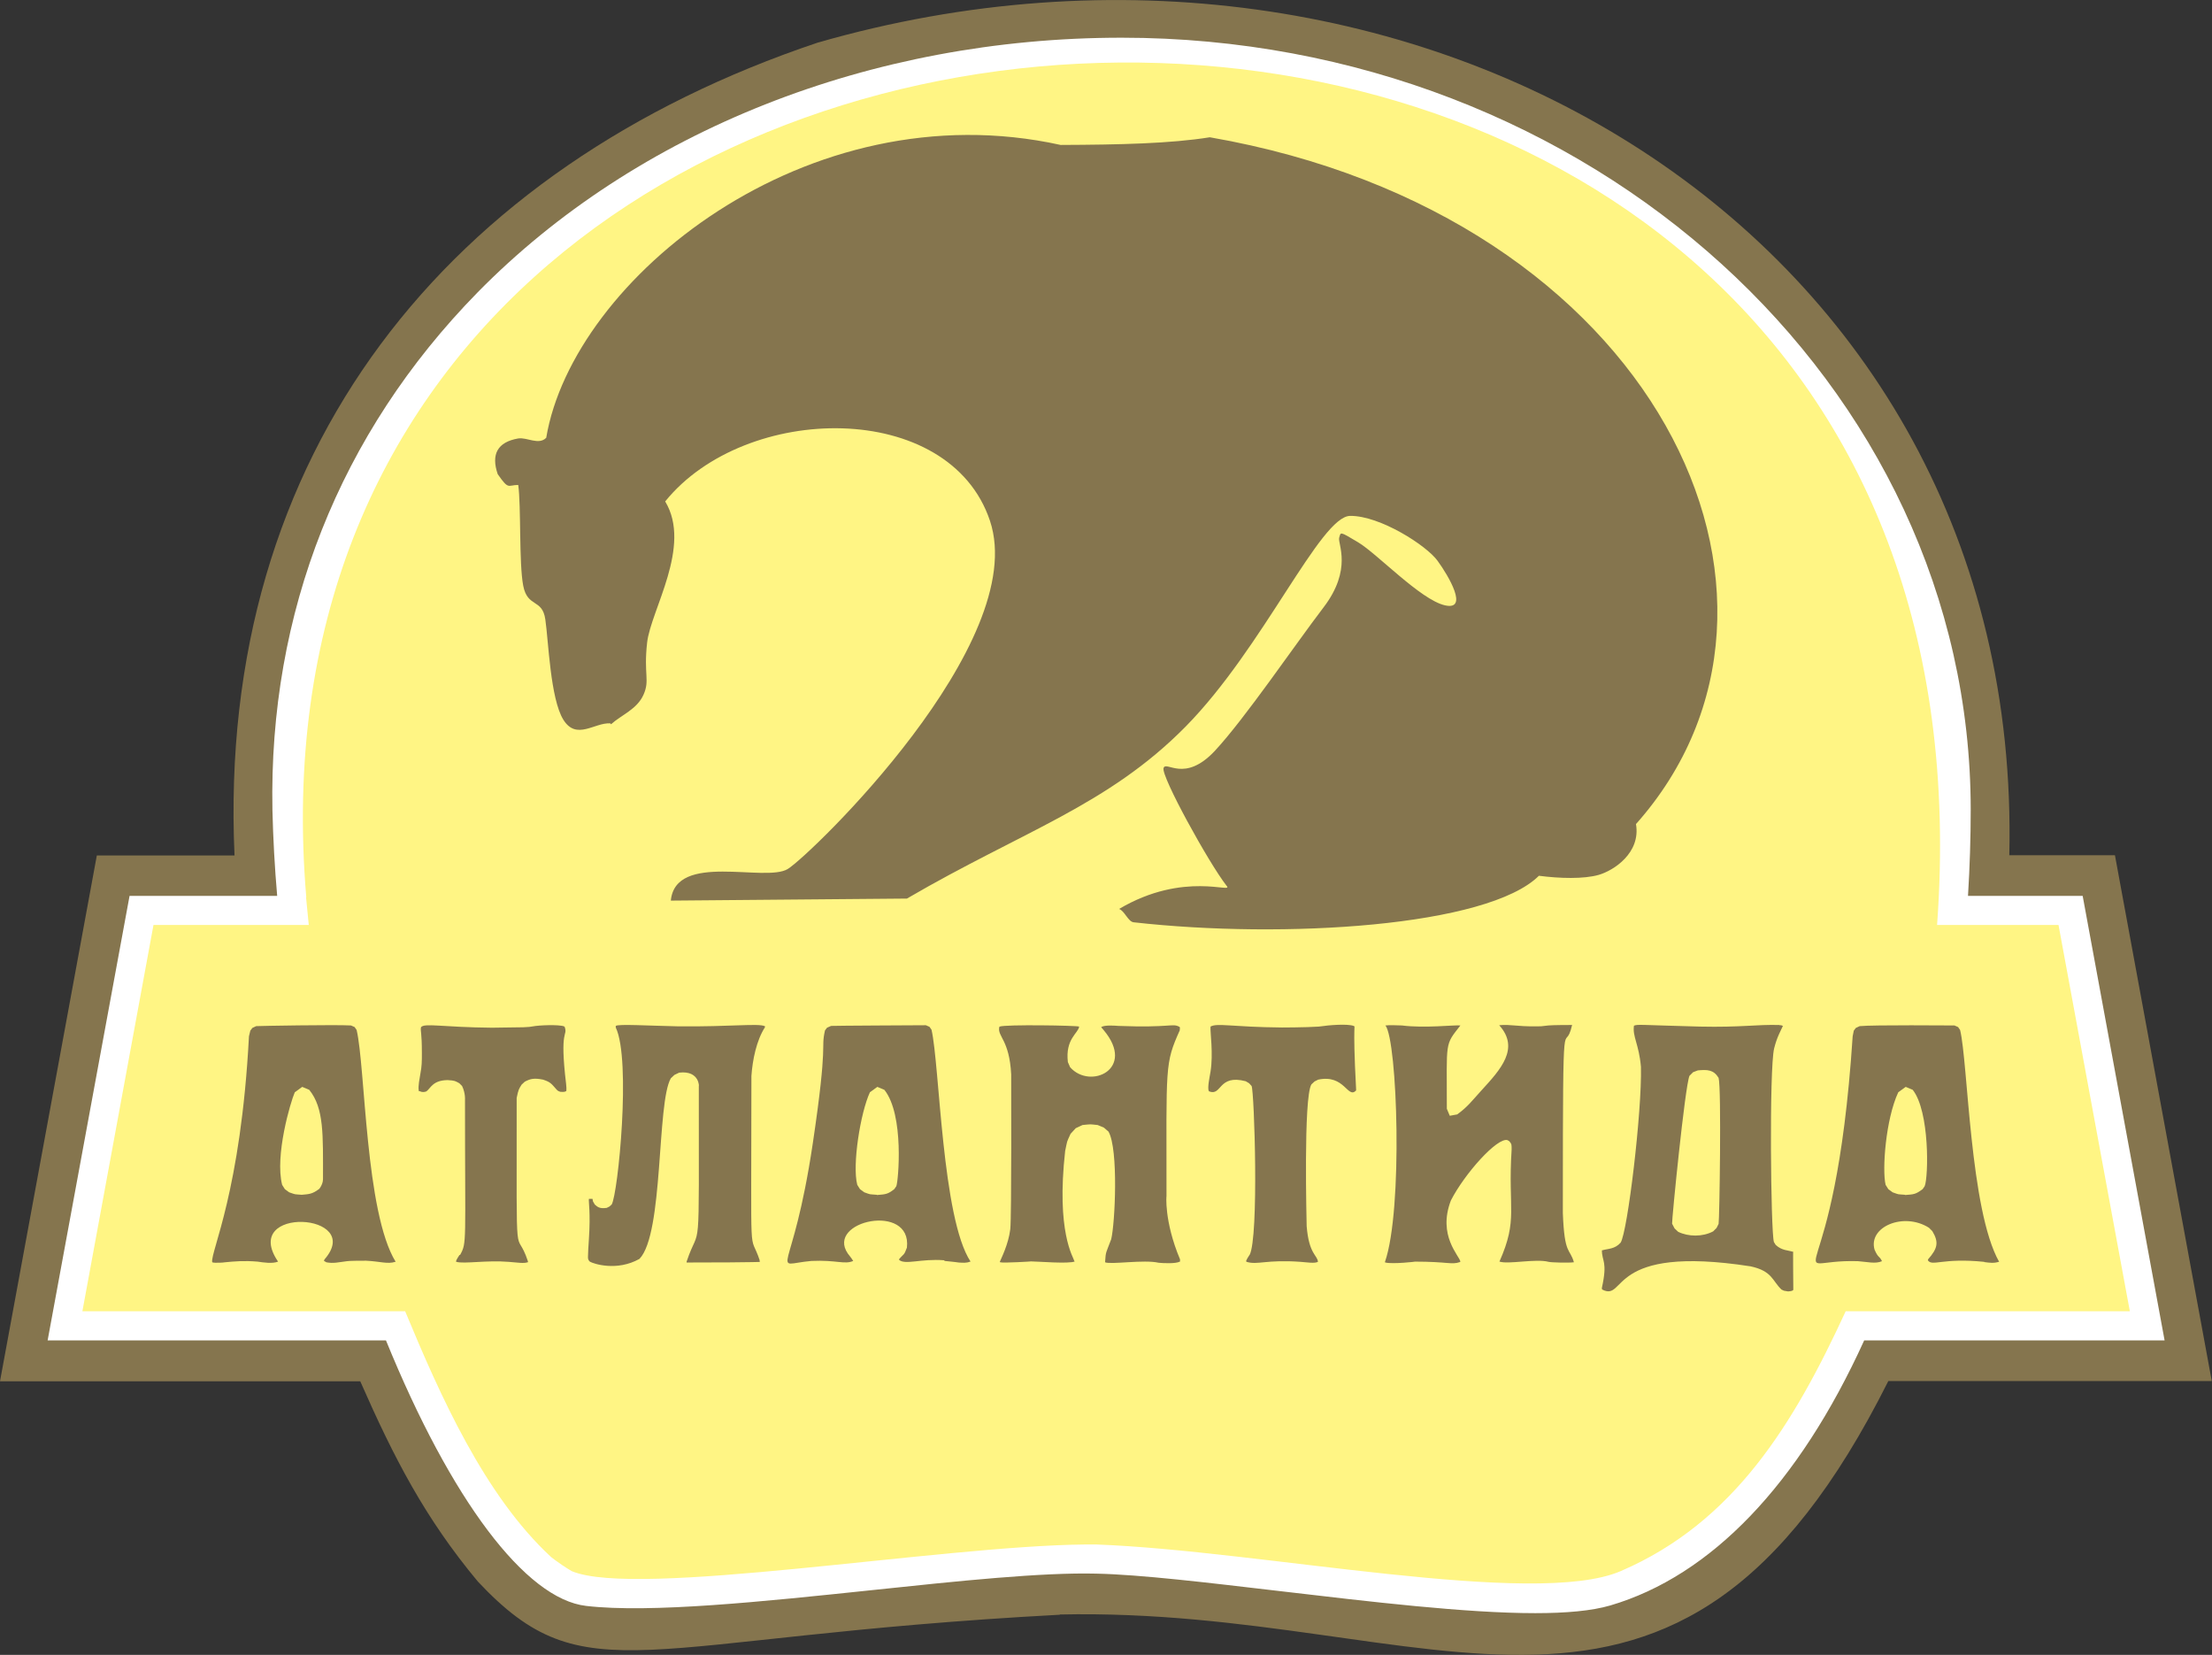<?xml version="1.0" encoding="UTF-8"?>
<svg id="_Слой_2" data-name="Слой 2" xmlns="http://www.w3.org/2000/svg" viewBox="0 0 98 73.3">
  <rect x="0" y="0" width="98" height="73.3" fill="#333333" stroke="none"/>
  <defs>
    <style>
      .cls-1 {
        fill: #fff;
      }

      .cls-2 {
        fill: #fff584;
      }

      .cls-2, .cls-3 {
        fill-rule: evenodd;
      }

      .cls-3 {
        fill: #85754e;
      }
    </style>
  </defs>
  <g id="_Слой_1-2" data-name="Слой 1">
    <g>
      <path class="cls-3" d="M46.96,71.52c-18.71,1-21,3.63-25.79-1.47-2.34-2.81-3.71-5.46-5.21-8.87H0l4.29-23.29h6.1C9.59,20.02,19.84,7.39,36.22,1.89c26.31-7.58,53.44,8.31,52.8,35.99h4.68l4.29,23.29h-14.33c-9.47,18.9-19.98,9.97-36.71,10.34Z"/>
      <path class="cls-1" d="M92.26,39.68h-5.07c.08-1.3,.12-2.58,.12-3.81C87.31,17.01,70.43,1.67,49.69,1.67c-11.1,0-21.5,4.12-28.54,11.29-6.11,6.24-9.25,14.17-9.08,22.93,.03,1.25,.1,2.53,.21,3.79H5.74l-3.63,19.69h14.99c2.88,7.06,6.18,11.45,8.87,11.76,2.84,.33,7.83-.19,12.67-.7,3.87-.41,7.52-.79,9.93-.73,1.95,.04,4.94,.4,8.1,.77,4.09,.48,8.28,.98,11.35,.98,1.36,0,2.5-.1,3.32-.34,4.46-1.31,8.35-5.36,11.25-11.74h13.31l-3.63-19.69Z"/>
      <path class="cls-2" d="M13.57,39.75c-4.09-48.27,76.06-50.75,72.25,1.22h5.38l3.16,17.11h-12.59c-2.28,4.94-4.92,9.34-9.97,11.51-3.82,1.64-15.94-.91-23.21-1.18h-.55c-6.42,.06-19.83,2.39-22.71,1.18-.62-.37-1.02-.71-.92-.63-2.95-2.73-4.92-7.17-6.46-10.88H3.65l3.15-17.11h6.88l-.12-1.22h0Z"/>
      <path class="cls-3" d="M16.22,55.84c.62,.03,.95,.16,1.29,.05h.02c-1.35-2.19-1.34-8.62-1.73-10.27l-.09-.13-.16-.07c-.66-.04-4.1,.02-4.2,.03l-.17,.08-.09,.12-.06,.25c-.36,6.86-1.7,9.53-1.63,10h0s.03,.02,.03,.02c.06,.01,.03,0,.11,.01,.11,0,.32,0,.42-.02,.42-.04,.84-.08,1.45-.03,.27,.04,.66,.1,.91,0h0c-1.7-2.49,3.88-2.17,2.05-.09v.02s-.02,.02-.02,.02h0s.02,.03,.02,.03l.04,.02,.05,.03c.32,.06,.51,0,.92-.05,.03,0,.03-.02,.81-.02Zm-2.85-2.92c-.37-.03-.24,0-.56-.11l-.19-.14-.12-.19c-.33-1.29,.37-3.67,.56-4.1l.33-.24,.31,.13c.66,.82,.61,1.98,.61,3.96,0,.28-.25,.53-.17,.43-.31,.24-.47,.23-.77,.26h0Zm6.99,2.66c-.06,.1-.13,.19-.16,.29l.02,.02c.34,.1,1.34-.08,2.31,0,.4,.03,.67,.08,.84,.02h.02v-.04c-.56-1.69-.5,.85-.5-6.98v-.26c.08-.38,.09-.38,.22-.59l.14-.13c.25-.13,.41-.17,.81-.09,.33,.11,.36,.17,.59,.43,.1,.1,.02,.03,.12,.09l.06,.02c.1,0,.18,.02,.26-.04h0c.01-.12,0-.2-.01-.31-.3-2.5,.08-2.08-.06-2.52h0s-.02-.02-.03-.03c-.24-.09-1.13-.05-1.38,0-.19,.03-.09,.02-.43,.04-.73,.01-1.45,.02-1.35,.02-2.26-.02-3.03-.22-3.18-.02-.03,.19,.04,.18,.04,1.15,0,.37,0,.57-.07,.93-.03,.19-.1,.52-.07,.71v.03s.02,.01,.02,.01h.02c.1,.05,.2,.05,.3,.01,.2-.15,.28-.49,.94-.5,.34,.02,.33,.04,.52,.14l.12,.12c.16,.32,.13,.67,.13,.56,0,6.53,.09,6.36-.22,6.93h0Zm13.3,.25c-.47-1.42-.37,.64-.37-7.94v-.23c.05-.71,.22-1.57,.6-2.16h0s0-.03,0-.03v-.02s-.01,0-.01,0c-.31-.13-1.48,.03-3.81,.01-1.4-.03-2.66-.11-2.79-.02,0,.02,0,.01,0,.07h0c.69,1.44,.1,7.37-.18,7.84l-.1,.09-.12,.06c-.34,.05-.42-.06-.53-.15l-.08-.14-.02-.11c-.1,0-.05,0-.15,0h-.01s0,.01,0,.01c-.02,.11,.08,.6,0,1.78-.03,.45-.03,.47-.04,.76v.07s.01,.05,.01,.05l.02,.05,.05,.06c.17,.1,1.2,.44,2.2-.12,1.08-1.11,.76-6.91,1.39-8l.16-.15,.21-.1c.93-.11,.88,.68,.87,.58,0,8.15,.07,5.96-.54,7.79v.04c3.31,0,3.34-.04,3.24-.02,0-.03,0-.03-.01-.07h0Zm8.19,.02c.16,.02,.44,.04,.62,.07,.19,.01,.34,.03,.51-.04h.02c-1.27-1.92-1.37-8.72-1.73-10.27l-.09-.13-.16-.07c-.1,0-4.1,.02-4.2,.03l-.18,.08-.09,.12c-.2,.89,.15,.37-.54,5-.91,6.11-1.96,5.38-.06,5.21,1.11-.05,1.47,.17,1.85,0h0c-.12-.19-.11-.15-.24-.33-.99-1.45,2.85-2.27,2.62-.26-.13,.36-.14,.27-.34,.5v.02s-.01,.02-.01,.02h0c.27,.24,.97-.06,2,.02Zm-3-2.93c-.38-.03-.25,0-.56-.11l-.19-.14-.12-.19c-.23-.88,.14-3.19,.56-4.1l.33-.24,.31,.13c.89,1.11,.62,4.06,.53,4.27l-.09,.13c-.28,.22-.37,.23-.77,.26h0Zm8.75,2.94h0c-.05-.19-.81-1.29-.41-4.88,.11-.51,.05-.34,.24-.76l.23-.25,.3-.14c.42-.04,.27-.04,.67,0l.27,.11,.21,.18c.45,.78,.29,4.09,.12,4.77-.23,.62-.24,.52-.27,1v.02c.26,.11,1.73-.13,2.37,.02,.2,.02,.75,.05,.94-.05h.01s0,0,0,0c0-.03,0-.02,0-.05v-.05c-.72-1.71-.6-2.88-.6-2.78,0-5.86-.08-5.87,.59-7.37v-.08s.01-.03,.01-.03c0-.01,0,0-.03-.04-.31-.17-.37,.05-2.7-.04-.14-.01-.6-.05-.76,.05h0s0,.01,0,.01c.03,.04,.06,.07,.11,.13,1.44,1.72-.6,2.65-1.49,1.64l-.1-.23c-.12-1.03,.47-1.28,.5-1.57-.09-.05-3.28-.1-3.52,0l-.02,.02s0,0,0,.01c-.08,.42,.45,.55,.53,2.09,0,.1,.02,6.31-.04,6.85-.08,.68-.42,1.33-.46,1.44v.02s0,0,0,0h0s.02,.01,.02,.01c.11,.04,1.45-.04,1.35-.04,.28,0,1.71,.12,1.95,0Zm7.76-.28c-.14,.23-.07,.1-.15,.26v.03s.02,.02,.02,.02c.48,.15,.87-.11,2.39,0,.28,.02,.62,.08,.77,0h0c-.02-.3-.4-.33-.5-1.58,0-.1-.15-5.7,.21-6.28l.14-.13,.16-.08c1.18-.25,1.3,.87,1.68,.48h0s0-.06,0-.06c-.17-3.19,0-2.71-.11-2.8-.27-.1-1.08-.04-1.54,.03-.55,.04-1.74,.04-1.63,.04-2.23-.02-2.87-.21-3.17-.04h0s0,.02,0,.02c-.02,.19,.13,1.19,0,1.98-.04,.24-.14,.7-.08,.85h.01s.01,.02,.01,.02c.57,.22,.39-.77,1.62-.45l.15,.09,.11,.12c.12,.24,.33,6.71-.09,7.49h0Zm11.61-4.65c-.17,2.64,.3,3.06-.54,4.95h.01c.38,.13,1.6-.14,2.17,.01,.12,.03,.88,.05,1.1,.02h.02c-.18-.64-.42-.3-.49-2.18v-.45c0-9.56,.05-6.35,.41-7.88-.06,0-.09,0-.14,0,0,0-.71,0-.91,.02-.3,.04-.37,.04-.5,.04-.97,.01-1.16-.1-1.68-.05h0c.93,1.03,.05,1.97-.78,2.88-.43,.47-.61,.73-1.08,1.07l-.33,.06-.13-.31c0-3.05-.1-2.79,.6-3.69h0c-.27-.03-1.57,.13-2.59,0-.18-.01-.59-.02-.73,0,.53,.67,.78,8.16-.02,10.47v.02s.02,.01,.02,.01c.31,.08,1.39-.04,1.29-.04,1.5,0,1.63,.15,2.01,.02l.02-.02h0c-.04-.26-1.02-1.15-.42-2.71,.61-1.19,2.06-2.81,2.51-2.67l.08,.05c.11,.13,.1,.15,.1,.38h0Zm11.87-5.53c-1.02-.03-1.69,.11-3.53,.07-2.71-.07-2.73-.11-2.92-.04h0c-.07,.49,.22,.81,.31,1.82,.05,1.97-.59,7.3-.9,7.79-.26,.29-.54,.26-.82,.34h-.01c0,.5,.26,.48,0,1.66,0,.03,0,.02,0,.05h0s.02,.03,.02,.03c1.07,.54,.19-2.02,6.57-1.03,.97,.21,.96,.65,1.37,1.03l.11,.05,.18,.03c.15-.02,.07,0,.18-.03l.03-.02h.01s.01-.04,.01-.04c0-.03-.02-1.99,0-1.66-.23-.08-.5-.05-.78-.31l-.08-.13c-.14-.48-.21-7.65,.01-8.57,.12-.49,.29-.78,.39-1h0c-.1-.04-.06-.03-.16-.03h0Zm-2.7,8.81l-.09,.18-.15,.15c-.47,.25-1.1,.24-1.55,.02l-.16-.15-.11-.21c-.02-.12,.57-6.09,.77-6.55l.16-.16,.21-.08c.43-.04,.7-.03,.92,.33,.13,.44,.04,6.29,0,6.48h0Zm11.77,1.69c.23,.03,.42,.06,.64-.01h.02c-1.3-2.3-1.38-8.85-1.73-10.27l-.09-.13-.16-.07c-.1,0-3.62-.03-4.2,.03l-.17,.08-.09,.12-.05,.25c-.79,12.08-3.37,9.85,.23,9.96,.42,.03,.78,.13,1.07,0h0c-.13-.26-.16-.12-.33-.51-.29-1.01,1.29-1.68,2.41-.97l.15,.15c.3,.5,.23,.77-.19,1.25v.02s-.01,.02-.01,.02c.2,.29,.63-.12,2.5,.07Zm-3.5-2.98c-.38-.03-.25,0-.56-.11l-.19-.14-.12-.19c-.16-.66,0-2.9,.56-4.1l.33-.24,.31,.13c.76,.96,.7,3.88,.53,4.27l-.09,.13c-.31,.23-.38,.23-.78,.26h0ZM27.04,32.04c-.69-.05-1.5,.77-2.08-.16-.58-.93-.66-3.5-.8-4.44-.13-.94-.79-.51-.98-1.5-.19-.99-.09-3.53-.22-4.46-.47,0-.41,.24-.91-.48-.3-.88-.01-1.42,.91-1.58,.39-.06,.91,.31,1.24-.03,1.18-7.03,11.55-15.45,22.79-12.97,2.62-.01,4.87-.06,6.61-.34,19.78,3.44,27.76,20.44,18.88,30.42,.22,1.28-.99,2.06-1.65,2.25-.66,.19-1.73,.16-2.65,.04-2.27,2.25-11.29,2.81-17.96,2.06-.24-.03-.4-.51-.64-.59,2.89-1.71,5.12-.64,4.76-1.03-.79-1.01-2.91-4.86-2.79-5.21,.11-.35,.92,.68,2.27-.76,1.34-1.44,3.53-4.67,4.82-6.36,1.29-1.69,.62-2.82,.69-3.08,.08-.26,0-.3,.84,.2,.84,.5,2.76,2.54,3.84,2.79,1.08,.25,.17-1.3-.32-1.97-.49-.68-2.55-2-3.87-1.99-1.32,0-3.85,5.84-7.29,9.33-3.45,3.5-7.22,4.63-12.35,7.62l-10.46,.09c.21-2.17,4.18-.79,5.18-1.4s10.76-10.02,8.96-15.42c-1.8-5.39-10.84-5.25-14.39-.86,1.2,1.98-.64,4.82-.8,6.25-.16,1.43,.13,1.66-.16,2.31-.29,.65-.96,.88-1.44,1.31h0Z"/>
    </g>
  </g>
</svg>
